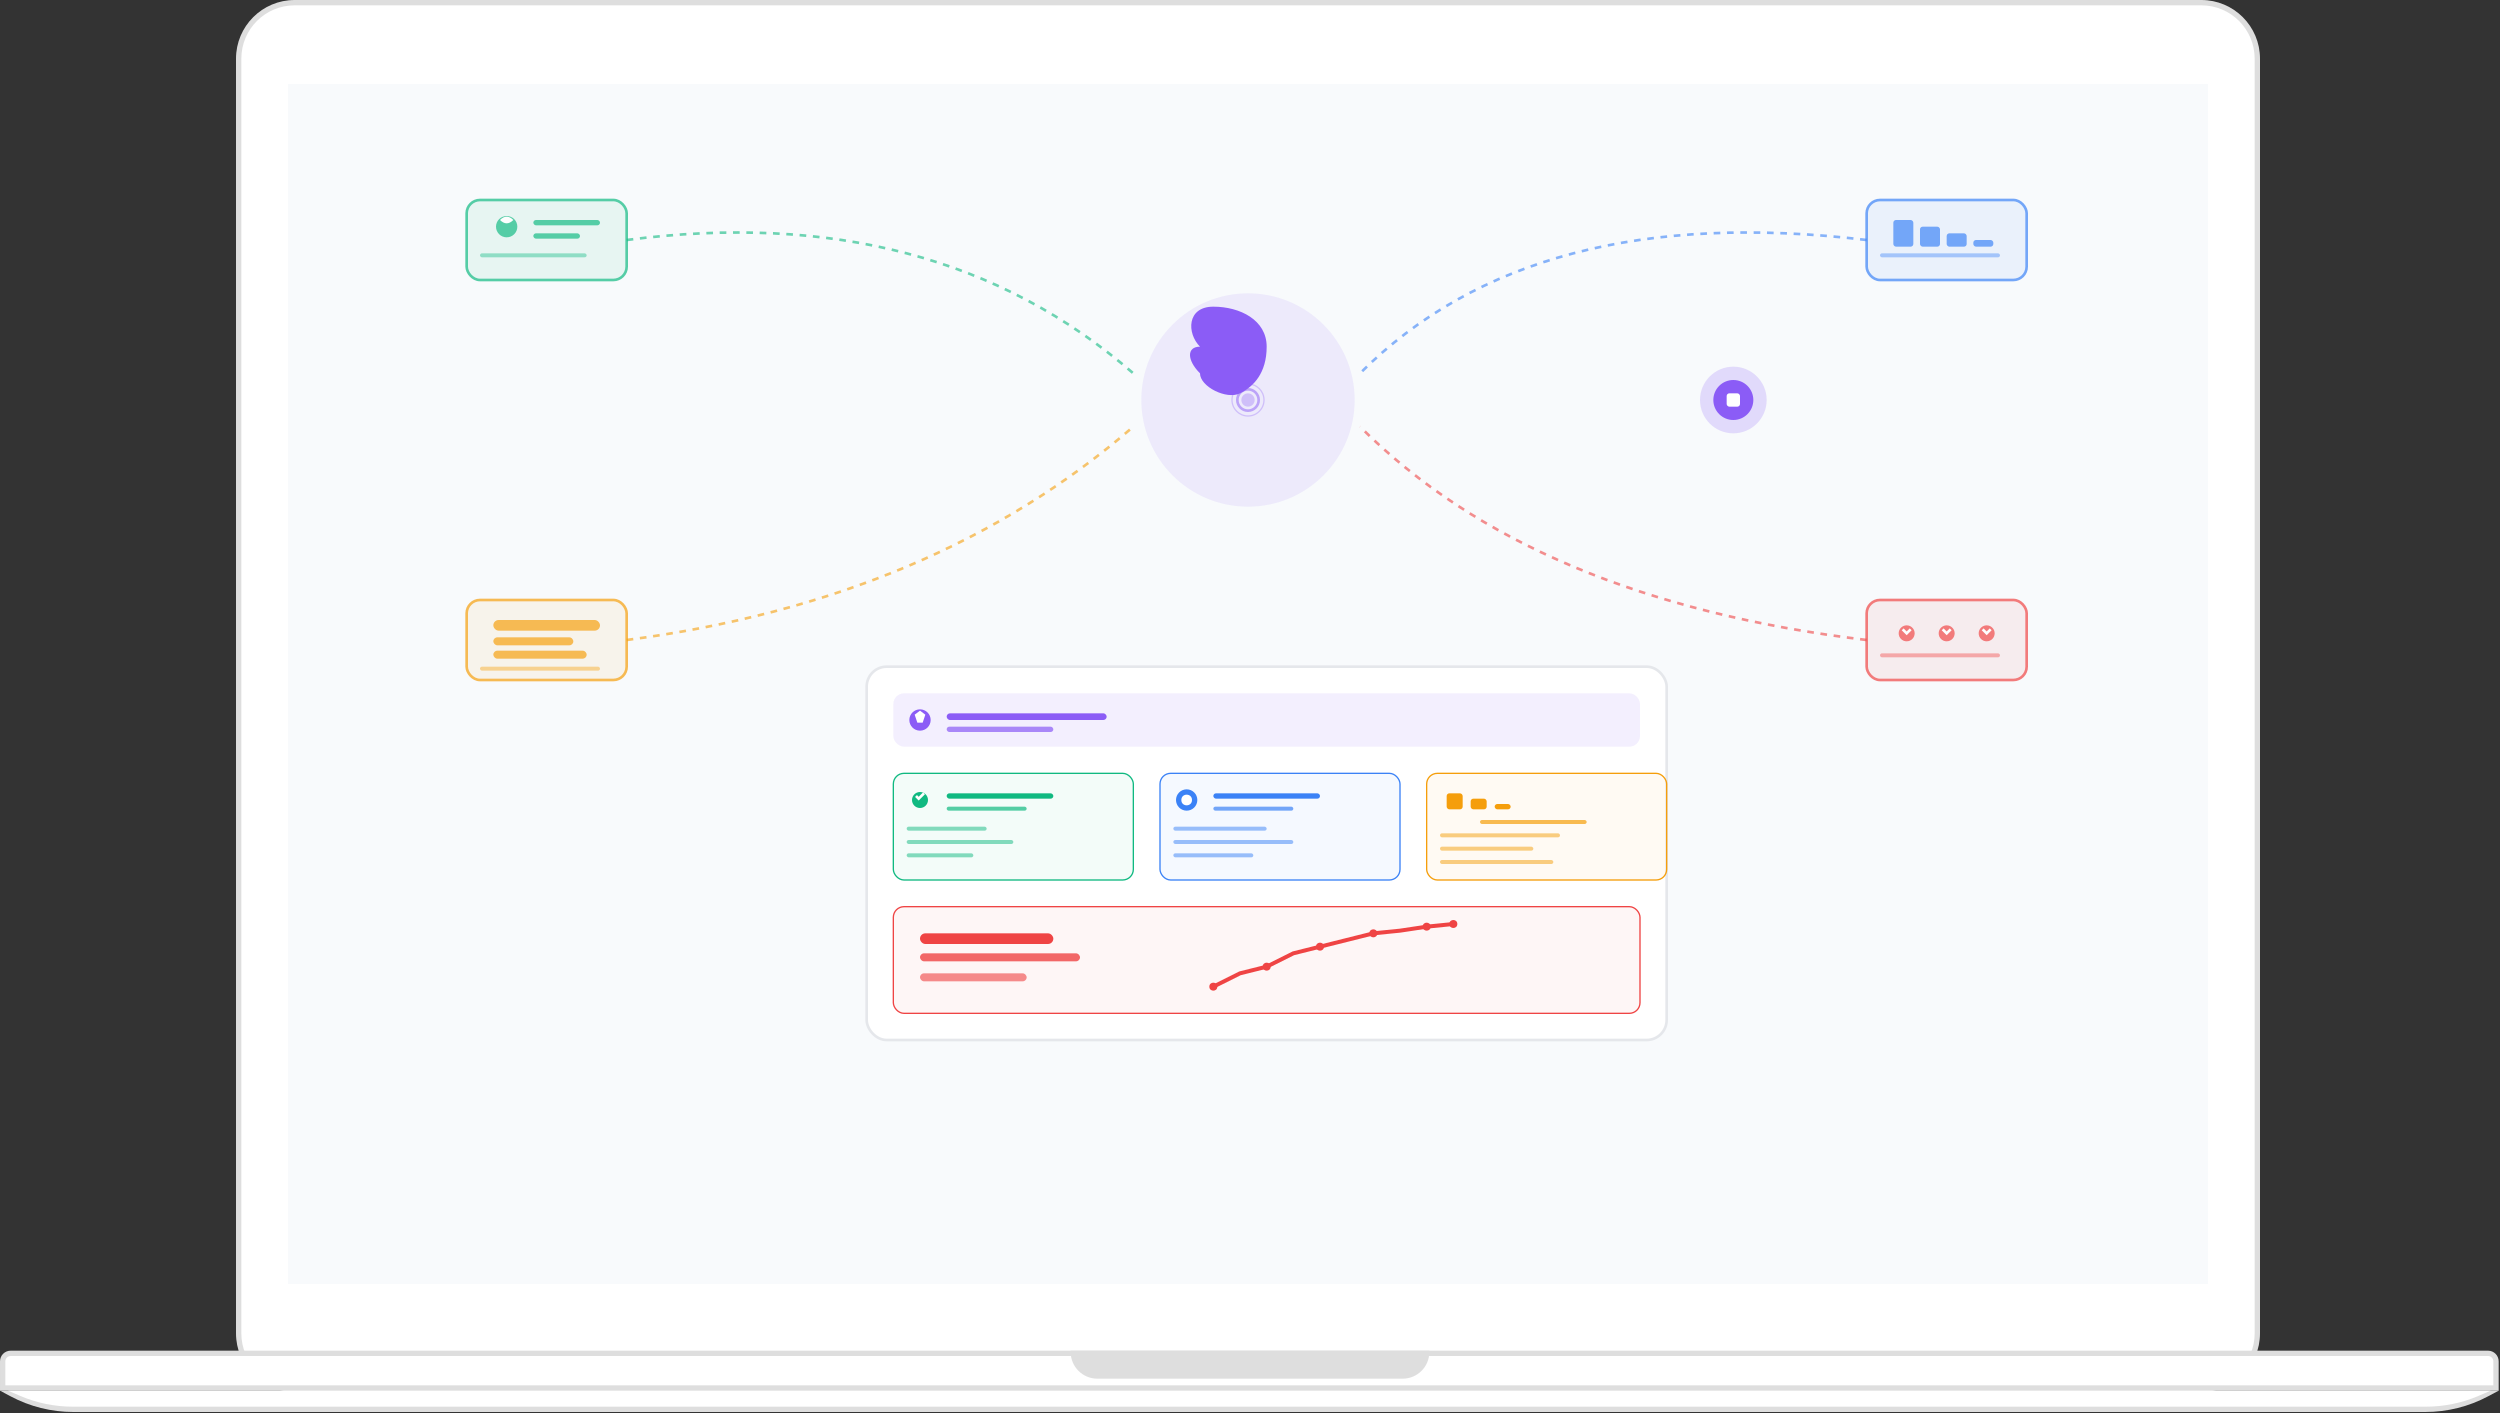 <svg width="1875" height="1060" viewBox="0 0 1875 1060" fill="none" xmlns="http://www.w3.org/2000/svg">
  <rect x="0" y="0" width="1875" height="1060" fill="#333333" stroke="none"/>
  <!-- Device Frame -->
  <path fill-rule="evenodd" clip-rule="evenodd" d="M221.003 0H1651C1675.3 0 1695 19.7 1695 44V1000C1695 1024.3 1675.3 1044 1651 1044H221.003C196.702 1044 177.003 1024.3 177.003 1000V44C177.003 19.7 196.702 0 221.003 0Z" fill="#DEDEDE"/>
  <path fill-rule="evenodd" clip-rule="evenodd" d="M221.003 4H1651C1673.09 4 1691 21.909 1691 44V1000C1691 1022.09 1673.09 1040 1651 1040H221.003C198.912 1040 181.003 1022.09 181.003 1000V44C181.003 21.909 198.912 4 221.003 4Z" fill="white"/>
  
  <!-- Stand Base -->
  <path d="M0.003 1021C0.003 1016.58 3.585 1013 8.003 1013H1866C1870.42 1013 1874 1016.58 1874 1021V1043H0.003V1021Z" fill="#DEDEDE"/>
  <path fill-rule="evenodd" clip-rule="evenodd" d="M4.003 1021C4.003 1018.79 5.794 1017 8.003 1017H1866C1868.21 1017 1870 1018.79 1870 1021V1039H4.003V1021Z" fill="white"/>
  <path fill-rule="evenodd" clip-rule="evenodd" d="M0.003 1043H1874L1866.06 1047.24C1851.58 1054.96 1835.42 1059 1819 1059H55.003C38.589 1059 22.427 1054.96 7.944 1047.24L0.003 1043Z" fill="#DEDEDE"/>
  <path fill-rule="evenodd" clip-rule="evenodd" d="M6.003 1043H1868L1858.87 1046.92C1846.42 1052.25 1833.02 1055 1819.48 1055H54.529C40.986 1055 27.584 1052.25 15.137 1046.92L6.003 1043Z" fill="white"/>
  <path d="M803.003 1013H1072V1014C1072 1025.05 1063.05 1034 1052 1034H823.003C811.957 1034 803.003 1025.05 803.003 1014V1013Z" fill="#DEDEDE"/>
  
  <!-- Screen Background -->
  <rect x="216.003" y="63.002" width="1440" height="900" fill="#F8FAFC"/>
  
  <!-- AI Brain Analysis Center -->
  <circle cx="936" cy="300" r="80" fill="#8B5CF6" fill-opacity="0.1"/>
  
  <!-- Central Brain Icon -->
  <path d="M900 260 C890 250, 890 230, 910 230 C930 230, 950 240, 950 260 C950 280, 940 290, 930 295 C920 300, 900 290, 900 280 C890 270, 890 260, 900 260 Z" fill="#8B5CF6"/>
  
  <!-- Neural Network Connections -->
  <circle cx="920" cy="265" r="3" fill="#8B5CF6"/>
  <circle cx="935" cy="275" r="3" fill="#8B5CF6"/>
  <circle cx="945" cy="265" r="3" fill="#8B5CF6"/>
  <circle cx="925" cy="285" r="3" fill="#8B5CF6"/>
  
  <!-- Data Input Streams -->
  <g opacity="0.7">
    <!-- Mood Data -->
    <rect x="350" y="150" width="120" height="60" rx="10" fill="#10B981" fill-opacity="0.1" stroke="#10B981" stroke-width="2"/>
    <circle cx="380" cy="170" r="8" fill="#10B981"/>
    <path d="M375 165 Q380 160 385 165 Q380 170 375 165" fill="white"/>
    <rect x="400" y="165" width="50" height="4" rx="2" fill="#10B981"/>
    <rect x="400" y="175" width="35" height="4" rx="2" fill="#10B981"/>
    <rect x="360" y="190" width="80" height="3" rx="1.5" fill="#10B981" opacity="0.6"/>
    
    <!-- Behavior Patterns -->
    <rect x="1400" y="150" width="120" height="60" rx="10" fill="#3B82F6" fill-opacity="0.1" stroke="#3B82F6" stroke-width="2"/>
    <rect x="1420" y="165" width="15" height="20" rx="2" fill="#3B82F6"/>
    <rect x="1440" y="170" width="15" height="15" rx="2" fill="#3B82F6"/>
    <rect x="1460" y="175" width="15" height="10" rx="2" fill="#3B82F6"/>
    <rect x="1480" y="180" width="15" height="5" rx="2" fill="#3B82F6"/>
    <rect x="1410" y="190" width="90" height="3" rx="1.5" fill="#3B82F6" opacity="0.6"/>
    
    <!-- Personal History -->
    <rect x="350" y="450" width="120" height="60" rx="10" fill="#F59E0B" fill-opacity="0.1" stroke="#F59E0B" stroke-width="2"/>
    <rect x="370" y="465" width="80" height="8" rx="4" fill="#F59E0B"/>
    <rect x="370" y="478" width="60" height="6" rx="3" fill="#F59E0B"/>
    <rect x="370" y="488" width="70" height="6" rx="3" fill="#F59E0B"/>
    <rect x="360" y="500" width="90" height="3" rx="1.5" fill="#F59E0B" opacity="0.6"/>
    
    <!-- Goals & Preferences -->
    <rect x="1400" y="450" width="120" height="60" rx="10" fill="#EF4444" fill-opacity="0.1" stroke="#EF4444" stroke-width="2"/>
    <circle cx="1430" cy="475" r="6" fill="#EF4444"/>
    <path d="M1427 472 L1430 475 L1433 472" stroke="white" stroke-width="2" fill="none"/>
    <circle cx="1460" cy="475" r="6" fill="#EF4444"/>
    <path d="M1457 472 L1460 475 L1463 472" stroke="white" stroke-width="2" fill="none"/>
    <circle cx="1490" cy="475" r="6" fill="#EF4444"/>
    <path d="M1487 472 L1490 475 L1493 472" stroke="white" stroke-width="2" fill="none"/>
    <rect x="1410" y="490" width="90" height="3" rx="1.5" fill="#EF4444" opacity="0.6"/>
  </g>
  
  <!-- Data Flow Lines to Brain -->
  <path d="M470 180 Q700 150 850 280" stroke="#10B981" stroke-width="2" fill="none" stroke-dasharray="5,5" opacity="0.6">
    <animate attributeName="stroke-dashoffset" values="0;-20" dur="2s" repeatCount="indefinite"/>
  </path>
  <path d="M1400 180 Q1150 150 1020 280" stroke="#3B82F6" stroke-width="2" fill="none" stroke-dasharray="5,5" opacity="0.6">
    <animate attributeName="stroke-dashoffset" values="0;-20" dur="2s" begin="0.5s" repeatCount="indefinite"/>
  </path>
  <path d="M470 480 Q700 450 850 320" stroke="#F59E0B" stroke-width="2" fill="none" stroke-dasharray="5,5" opacity="0.6">
    <animate attributeName="stroke-dashoffset" values="0;-20" dur="2s" begin="1s" repeatCount="indefinite"/>
  </path>
  <path d="M1400 480 Q1150 450 1020 320" stroke="#EF4444" stroke-width="2" fill="none" stroke-dasharray="5,5" opacity="0.6">
    <animate attributeName="stroke-dashoffset" values="0;-20" dur="2s" begin="1.5s" repeatCount="indefinite"/>
  </path>
  
  <!-- Treatment Plan Output -->
  <rect x="650" y="500" width="600" height="280" rx="15" fill="white" stroke="#E5E7EB" stroke-width="2"/>
  
  <!-- Plan Header -->
  <rect x="670" y="520" width="560" height="40" rx="8" fill="#8B5CF6" fill-opacity="0.1"/>
  <circle cx="690" cy="540" r="8" fill="#8B5CF6"/>
  <path d="M686 536 L690 533 L694 536 L692 542 L688 542 Z" fill="white"/>
  <rect x="710" y="535" width="120" height="5" rx="2.5" fill="#8B5CF6"/>
  <rect x="710" y="545" width="80" height="4" rx="2" fill="#8B5CF6" opacity="0.7"/>
  
  <!-- CBT Section -->
  <rect x="670" y="580" width="180" height="80" rx="8" fill="#10B981" fill-opacity="0.05" stroke="#10B981" stroke-width="1"/>
  <circle cx="690" cy="600" r="6" fill="#10B981"/>
  <path d="M687 597 L689 599 L693 595" stroke="white" stroke-width="2" fill="none"/>
  <rect x="710" y="595" width="80" height="4" rx="2" fill="#10B981"/>
  <rect x="710" y="605" width="60" height="3" rx="1.5" fill="#10B981" opacity="0.7"/>
  <rect x="680" y="620" width="60" height="3" rx="1.5" fill="#10B981" opacity="0.5"/>
  <rect x="680" y="630" width="80" height="3" rx="1.5" fill="#10B981" opacity="0.5"/>
  <rect x="680" y="640" width="50" height="3" rx="1.5" fill="#10B981" opacity="0.5"/>
  
  <!-- Mindfulness Section -->
  <rect x="870" y="580" width="180" height="80" rx="8" fill="#3B82F6" fill-opacity="0.05" stroke="#3B82F6" stroke-width="1"/>
  <circle cx="890" cy="600" r="8" fill="#3B82F6"/>
  <circle cx="890" cy="600" r="4" fill="white"/>
  <rect x="910" y="595" width="80" height="4" rx="2" fill="#3B82F6"/>
  <rect x="910" y="605" width="60" height="3" rx="1.5" fill="#3B82F6" opacity="0.7"/>
  <rect x="880" y="620" width="70" height="3" rx="1.5" fill="#3B82F6" opacity="0.5"/>
  <rect x="880" y="630" width="90" height="3" rx="1.5" fill="#3B82F6" opacity="0.5"/>
  <rect x="880" y="640" width="60" height="3" rx="1.5" fill="#3B82F6" opacity="0.5"/>
  
  <!-- Custom Techniques Section -->
  <rect x="1070" y="580" width="180" height="80" rx="8" fill="#F59E0B" fill-opacity="0.05" stroke="#F59E0B" stroke-width="1"/>
  <rect x="1085" y="595" width="12" height="12" rx="2" fill="#F59E0B"/>
  <rect x="1103" y="599" width="12" height="8" rx="2" fill="#F59E0B"/>
  <rect x="1121" y="603" width="12" height="4" rx="2" fill="#F59E0B"/>
  <rect x="1110" y="615" width="80" height="3" rx="1.5" fill="#F59E0B" opacity="0.7"/>
  <rect x="1080" y="625" width="90" height="3" rx="1.5" fill="#F59E0B" opacity="0.5"/>
  <rect x="1080" y="635" width="70" height="3" rx="1.5" fill="#F59E0B" opacity="0.5"/>
  <rect x="1080" y="645" width="85" height="3" rx="1.5" fill="#F59E0B" opacity="0.5"/>
  
  <!-- Progress Tracking -->
  <rect x="670" y="680" width="560" height="80" rx="8" fill="#EF4444" fill-opacity="0.05" stroke="#EF4444" stroke-width="1"/>
  <rect x="690" y="700" width="100" height="8" rx="4" fill="#EF4444"/>
  <rect x="690" y="715" width="120" height="6" rx="3" fill="#EF4444" opacity="0.8"/>
  <rect x="690" y="730" width="80" height="6" rx="3" fill="#EF4444" opacity="0.6"/>
  
  <!-- Progress Chart -->
  <g transform="translate(900, 690)">
    <rect width="200" height="60" fill="none"/>
    <path d="M10 50 L30 40 L50 35 L70 25 L90 20 L110 15 L130 10 L150 8 L170 5 L190 3" 
          stroke="#EF4444" stroke-width="3" fill="none" stroke-linecap="round"/>
    <circle cx="10" cy="50" r="3" fill="#EF4444"/>
    <circle cx="50" cy="35" r="3" fill="#EF4444"/>
    <circle cx="90" cy="20" r="3" fill="#EF4444"/>
    <circle cx="130" cy="10" r="3" fill="#EF4444"/>
    <circle cx="170" cy="5" r="3" fill="#EF4444"/>
    <circle cx="190" cy="3" r="3" fill="#EF4444"/>
  </g>
  
  <!-- Personalization Indicators -->
  <circle cx="1300" cy="300" r="25" fill="#8B5CF6" fill-opacity="0.2">
    <animate attributeName="r" values="25;35;25" dur="3s" repeatCount="indefinite"/>
    <animate attributeName="opacity" values="0.2;0.1;0.2" dur="3s" repeatCount="indefinite"/>
  </circle>
  <circle cx="1300" cy="300" r="15" fill="#8B5CF6">
    <animate attributeName="r" values="15;20;15" dur="2s" repeatCount="indefinite"/>
  </circle>
  <rect x="1295" y="295" width="10" height="10" rx="2" fill="white"/>
  
  <!-- AI Processing Animation -->
  <g transform="translate(936, 300)">
    <circle r="5" fill="#8B5CF6" opacity="0.3">
      <animateTransform attributeName="transform" type="rotate" values="0;360" dur="4s" repeatCount="indefinite"/>
      <animate attributeName="opacity" values="0.3;0.8;0.3" dur="2s" repeatCount="indefinite"/>
    </circle>
    <circle r="8" fill="none" stroke="#8B5CF6" stroke-width="2" opacity="0.5">
      <animateTransform attributeName="transform" type="rotate" values="360;0" dur="3s" repeatCount="indefinite"/>
    </circle>
    <circle r="12" fill="none" stroke="#8B5CF6" stroke-width="1" opacity="0.3">
      <animateTransform attributeName="transform" type="rotate" values="0;360" dur="5s" repeatCount="indefinite"/>
    </circle>
  </g>
</svg>
